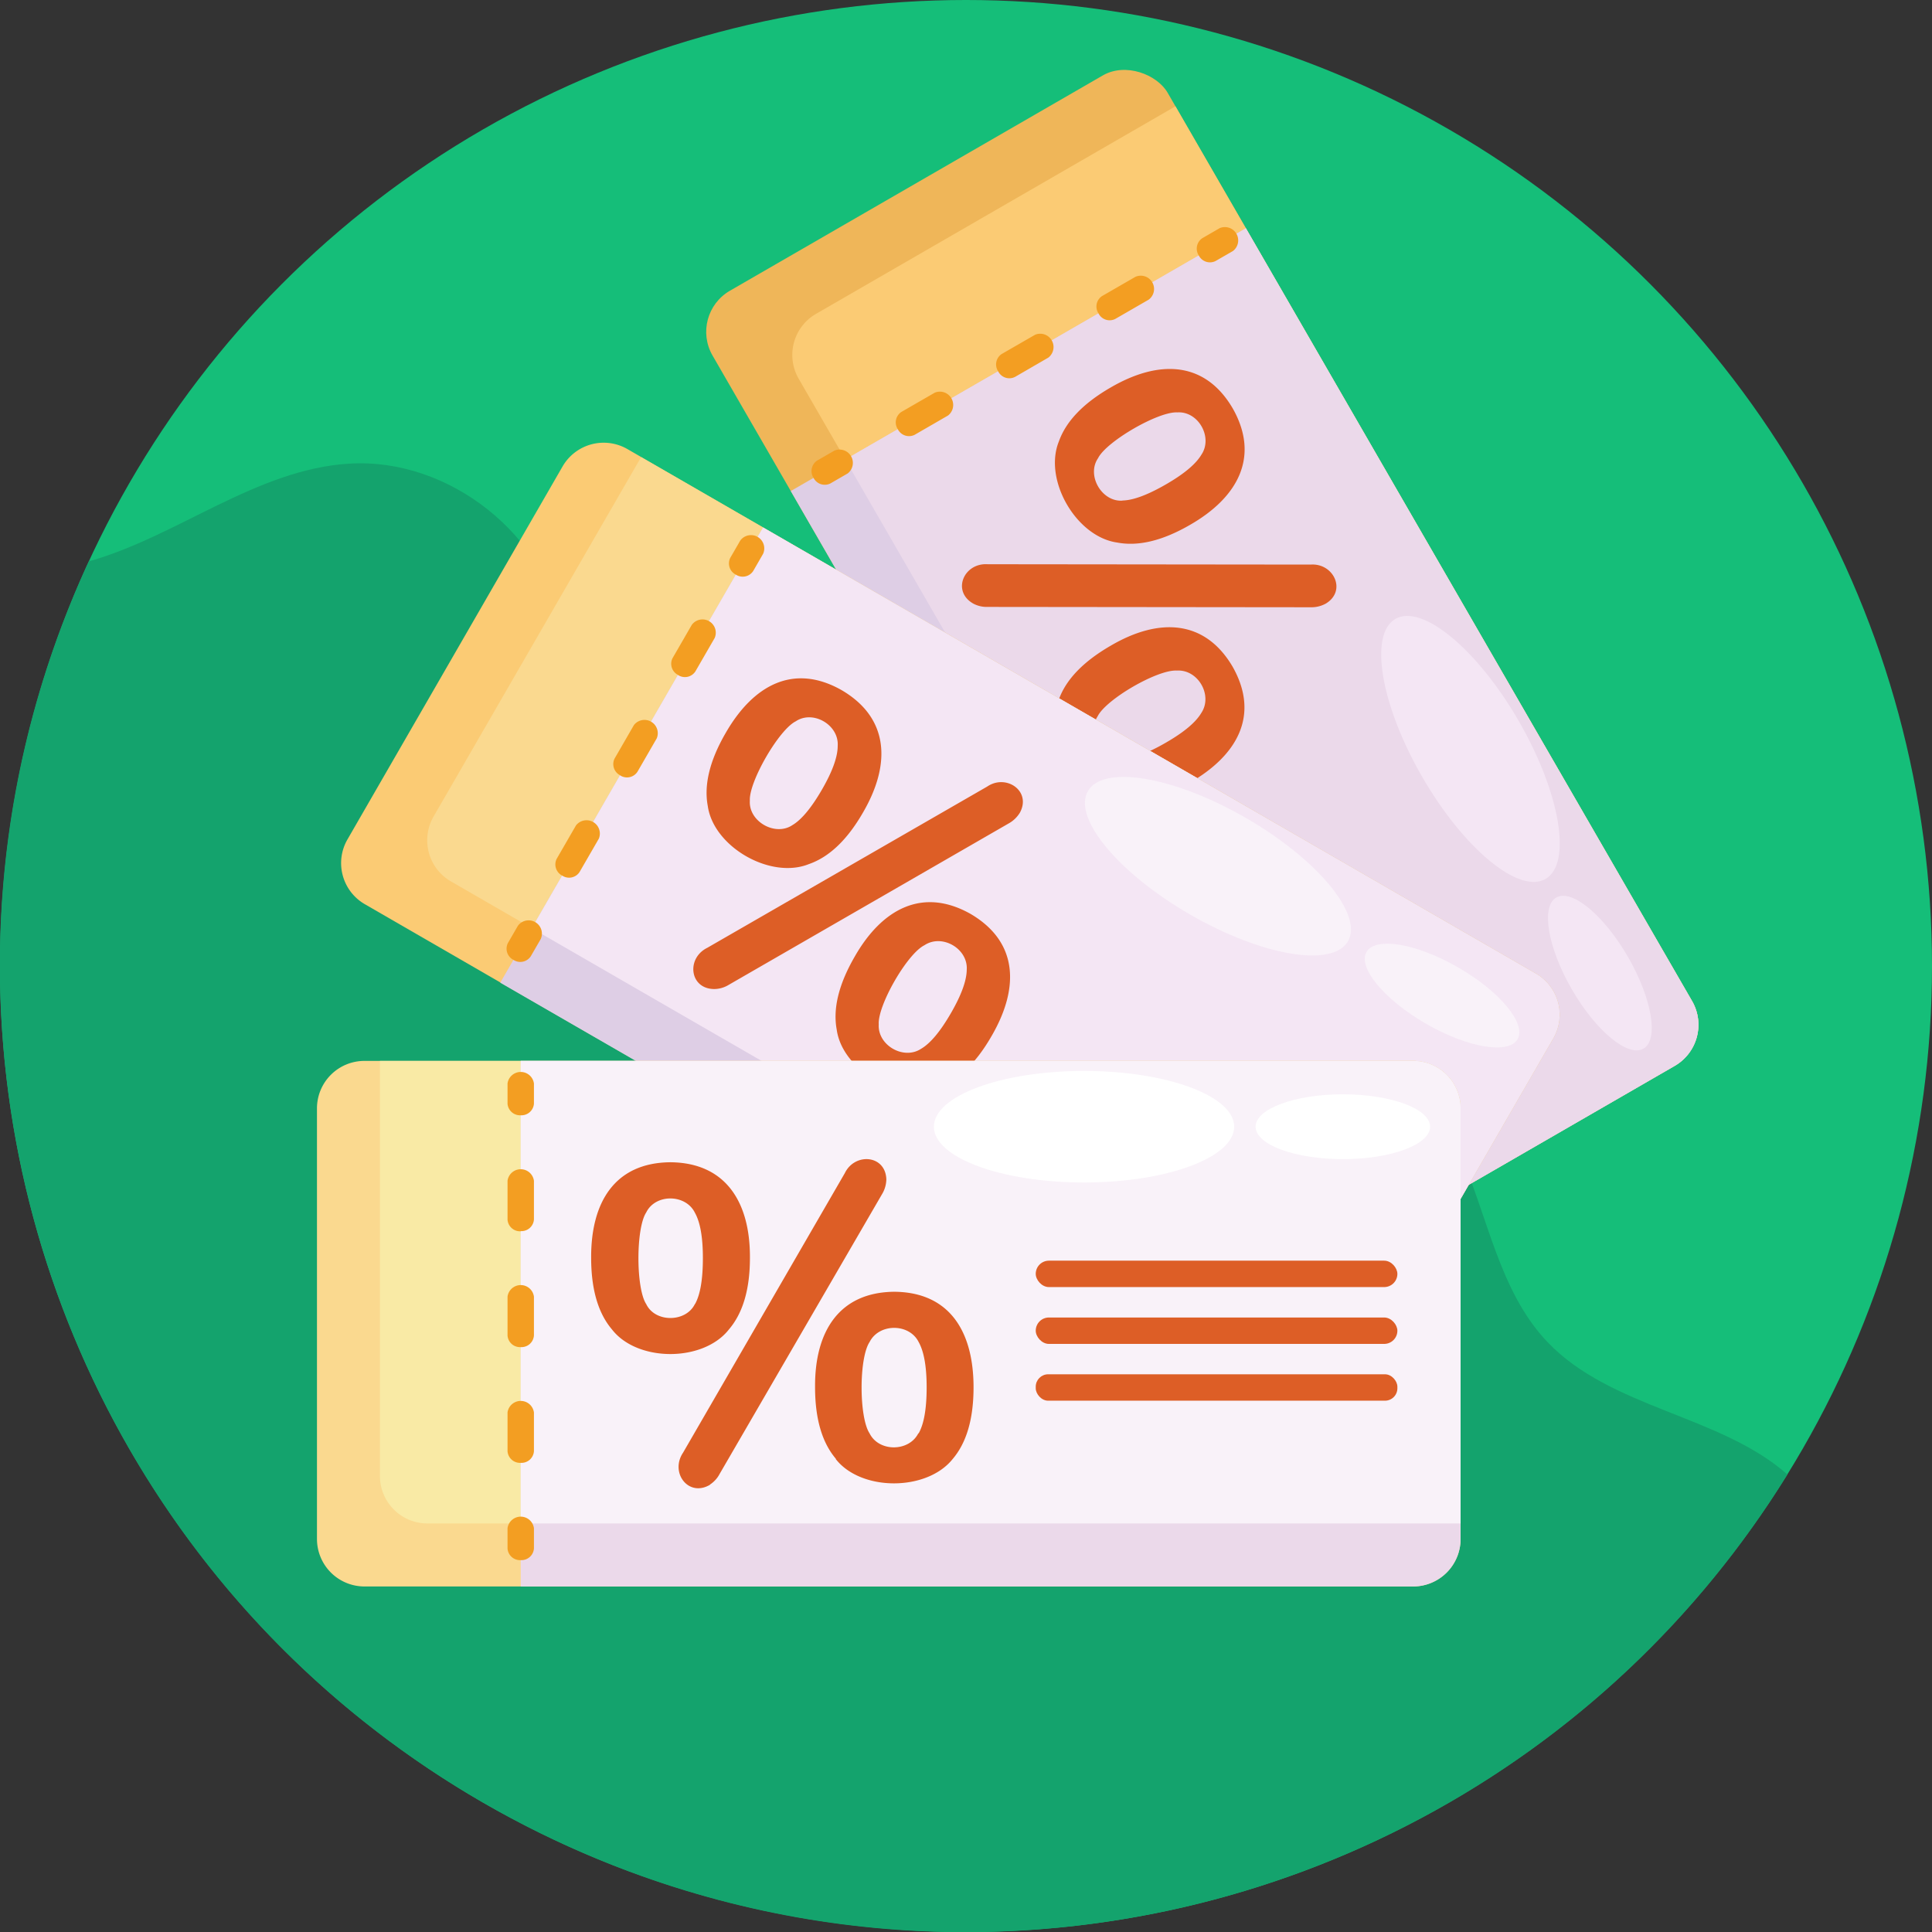 <svg id="Icons" height="512" viewBox="0 0 512 512" width="512" xmlns="http://www.w3.org/2000/svg"><rect x="0" y="0" width="512" height="512" fill="#333333" stroke="none"/><circle cx="256" cy="256" fill="#15be79" r="256"/><path d="m473.68 390.75c-71.29 115.35-221.33 155.62-341.35 89.39-118.33-65.31-164.69-210.56-108.8-331.37 23.47-6.59 44.35-24.39 69-25.9 26.49-1.64 52.5 19 56.89 45.21 3 17.77-2.95 36.3 1.09 53.87 4.47 19.46 22.12 35.15 42 37.31 7.87.86 16.08-.18 23.55 2.46 11.3 4 18.38 15.41 29.14 20.68 13.09 6.42 28.85 2.51 42.25-3.28s26.49-13.45 41-14.47c25.16-1.75 47.93 17.61 58.25 40.61 7.64 17 10.51 36.8 23.32 50.31 16.76 17.7 45.85 19.43 63.66 35.18z" fill="#14a36d"/><rect fill="#efb659" height="303.08" rx="12.58" transform="matrix(.866 -.5 .5 .866 -47.19 183.39)" width="139.27" x="248.99" y="28.22"/><path d="m443.81 282.47-95.26 55-136.9-237.12a12.58 12.58 0 0 1 4.61-17.18l95.25-55 136.9 237.12a12.57 12.57 0 0 1 -4.6 17.18z" fill="#fbcb74"/><path d="m443.81 282.47-98.81 57.06a12.57 12.57 0 0 1 -17.18-4.6l-118.26-204.8 120.61-69.63 118.24 204.79a12.57 12.57 0 0 1 -4.6 17.18z" fill="#decee5"/><path d="m443.81 282.47-95.26 55-124.55-215.69 106.17-61.28 118.24 204.79a12.57 12.57 0 0 1 -4.6 17.18z" fill="#ebd9ea"/><path d="m317.69 67.7a3.33 3.33 0 0 1 .94-4.58l4.6-2.66a3.53 3.53 0 0 1 3.5 6.07l-4.6 2.65a3.32 3.32 0 0 1 -4.44-1.48z" fill="#f39e22"/><path d="m237.93 113.75a3.31 3.31 0 0 1 .94-4.58l8.86-5.11a3.53 3.53 0 0 1 3.5 6.06l-8.86 5.12a3.33 3.33 0 0 1 -4.44-1.49zm26.59-15.35a3.32 3.32 0 0 1 .93-4.58l8.87-5.11a3.53 3.53 0 0 1 3.5 6.06l-8.82 5.11a3.31 3.31 0 0 1 -4.48-1.48zm26.59-15.35a3.32 3.32 0 0 1 .93-4.58l8.86-5.11a3.52 3.52 0 0 1 3.5 6.06l-8.86 5.11a3.3 3.3 0 0 1 -4.43-1.48z" fill="#f39e22"/><path d="m215.6 126.64a3.33 3.33 0 0 1 .94-4.58l4.6-2.65a3.53 3.53 0 0 1 3.5 6.06l-4.6 2.66a3.33 3.33 0 0 1 -4.44-1.49z" fill="#f39e22"/><ellipse cx="389.7" cy="198.48" fill="#f4e6f4" rx="14.78" ry="39.79" transform="matrix(.866 -.5 .5 .866 -47.03 221.44)"/><ellipse cx="424" cy="257.88" fill="#f4e6f4" rx="8.59" ry="23.12" transform="matrix(.866 -.5 .5 .866 -72.14 246.55)"/><path d="m280.61 117q2.83-8 13.66-14.27c12.74-7.44 25-7.17 32.41 5.49 7.24 12.76 1.44 23.6-11.39 30.92q-10.82 6.24-19.22 4.64c-10.85-1.52-19.59-16.58-15.46-26.78zm16.85 15.64q4.25-.07 11.59-4.31 7.14-4.13 9.34-7.84c3.11-4.63-.85-11.58-6.39-11.2-5-.3-18.79 7.69-21 12.13-3.14 4.58 1 11.64 6.46 11.25zm-39.46 27.36c-5.86-3.25-2.6-10.89 3.75-10.47l85.6.09c6.05-.43 9.6 6.9 4.05 10.31a7.86 7.86 0 0 1 -4.06 1l-85.6-.09a7.62 7.62 0 0 1 -3.74-.84zm22.58 25.45q2.83-8 13.76-14.33c12.7-7.45 24.93-7 32.31 5.55 7.24 12.78 1.36 23.5-11.45 30.82q-10.82 6.24-19.19 4.69c-10.87-1.46-19.59-16.57-15.46-26.7zm16.82 15.59q4.28 0 11.62-4.26 7.14-4.12 9.34-7.84c3.11-4.68-.87-11.58-6.47-11.23-5.14-.32-18.76 7.6-21 12.11-3.04 4.66.94 11.56 6.48 11.25z" fill="#dd5e26"/><path d="m411.61 275.22-57.05 98.78a12.58 12.58 0 0 1 -17.19 4.62l-240.69-139a12.57 12.57 0 0 1 -4.59-17.18l57-98.83a12.58 12.58 0 0 1 17.18-4.6l240.73 138.99a12.57 12.57 0 0 1 4.61 17.22z" fill="#fbcb74"/><path d="m411.61 275.22-55 95.26-237.11-136.9a12.58 12.58 0 0 1 -4.6-17.18l55-95.26 237.1 136.86a12.57 12.57 0 0 1 4.61 17.22z" fill="#fad98f"/><path d="m411.61 275.22-57.05 98.78a12.58 12.58 0 0 1 -17.19 4.62l-204.79-118.2 69.64-120.62 204.78 118.2a12.57 12.57 0 0 1 4.61 17.22z" fill="#decee5"/><path d="m411.61 275.22-55 95.26-215.68-124.48 61.29-106.2 204.78 118.2a12.57 12.57 0 0 1 4.61 17.22z" fill="#f4e6f4"/><path d="m195 152.28a3.32 3.32 0 0 1 -1.48-4.43l2.66-4.6a3.52 3.52 0 0 1 6.06 3.5l-2.65 4.6a3.33 3.33 0 0 1 -4.59.93z" fill="#f39e22"/><path d="m149 232.05a3.33 3.33 0 0 1 -1.48-4.44l5.12-8.86a3.53 3.53 0 0 1 6.06 3.5l-5.12 8.86a3.31 3.31 0 0 1 -4.58.94zm15.35-26.59a3.32 3.32 0 0 1 -1.48-4.43l5.12-8.87a3.53 3.53 0 0 1 6.06 3.5l-5.12 8.87a3.31 3.31 0 0 1 -4.62.93zm15.35-26.59a3.32 3.32 0 0 1 -1.48-4.43l5.12-8.86a3.52 3.52 0 0 1 6.06 3.49l-5.12 8.87a3.31 3.31 0 0 1 -4.62.93z" fill="#f39e22"/><path d="m136.07 254.38a3.33 3.33 0 0 1 -1.48-4.44l2.66-4.6a3.52 3.52 0 0 1 6.06 3.5l-2.66 4.6a3.32 3.32 0 0 1 -4.58.94z" fill="#f39e22"/><ellipse cx="322.76" cy="229.54" fill="#f9f2f9" rx="14.78" ry="39.79" transform="matrix(.5 -.866 .866 .5 -37.4 394.29)"/><ellipse cx="382.17" cy="263.83" fill="#f9f2f9" rx="8.59" ry="23.12" transform="matrix(.5 -.866 .866 .5 -37.4 462.88)"/><path d="m187.56 213.55q-1.55-8.38 4.69-19.2c7.32-12.8 18.05-18.69 30.82-11.44 12.65 7.43 13.05 19.72 5.6 32.47q-6.24 10.82-14.33 13.62c-10.17 4.09-25.28-4.58-26.78-15.45zm22.44 5.11q3.65-2.17 7.89-9.52 4.11-7.14 4.11-11.47c.37-5.55-6.53-9.6-11.14-6.5-4.49 2.25-12.43 16.06-12.14 21-.38 5.54 6.73 9.56 11.28 6.49zm-20.55 43.44c-6.7.12-7.69-8.13-2-10.93l74.18-42.73c5-3.4 11.76 1.17 8.66 6.91a8 8 0 0 1 -3 2.88l-74.18 42.77a7.48 7.48 0 0 1 -3.66 1.1zm32.29 10.76q-1.56-8.39 4.74-19.3c7.28-12.8 18.1-18.51 30.76-11.35 12.66 7.45 12.93 19.68 5.5 32.42q-6.24 10.81-14.28 13.66c-10.13 4.13-25.24-4.59-26.72-15.43zm22.36 5.08q3.69-2.15 7.93-9.49 4.12-7.14 4.17-11.47c.35-5.6-6.55-9.59-11.22-6.48-4.61 2.29-12.45 16-12.1 21-.32 5.5 6.58 9.5 11.22 6.44z" fill="#dd5e26"/><path d="m387.07 293.73v114.11a12.58 12.58 0 0 1 -12.58 12.59h-277.92a12.59 12.59 0 0 1 -12.57-12.59v-114.11a12.58 12.58 0 0 1 12.58-12.58h277.91a12.58 12.58 0 0 1 12.58 12.58z" fill="#fad98f"/><path d="m387.07 293.73v110h-273.8a12.58 12.58 0 0 1 -12.58-12.58v-110h273.8a12.58 12.58 0 0 1 12.58 12.58z" fill="#f9eaa5"/><path d="m387.07 293.73v114.11a12.58 12.58 0 0 1 -12.58 12.59h-236.49v-139.28h236.49a12.58 12.58 0 0 1 12.58 12.58z" fill="#ebd9ea"/><path d="m387.07 293.73v110h-249.07v-122.58h236.49a12.58 12.58 0 0 1 12.58 12.58z" fill="#f9f2f9"/><path d="m138 295.56a3.32 3.32 0 0 1 -3.5-3.1v-5.31a3.53 3.53 0 0 1 7 0v5.31a3.32 3.32 0 0 1 -3.5 3.1z" fill="#f39e22"/><path d="m138 387.67a3.32 3.32 0 0 1 -3.5-3.1v-10.24a3.53 3.53 0 0 1 7 0v10.24a3.32 3.32 0 0 1 -3.5 3.1zm0-30.67a3.31 3.31 0 0 1 -3.5-3.1v-10.27a3.53 3.53 0 0 1 7 0v10.23a3.31 3.31 0 0 1 -3.5 3.14zm0-30.7a3.32 3.32 0 0 1 -3.5-3.1v-10.27a3.53 3.53 0 0 1 7 0v10.23a3.32 3.32 0 0 1 -3.5 3.1z" fill="#f39e22"/><path d="m138 413.45a3.32 3.32 0 0 1 -3.5-3.1v-5.35a3.53 3.53 0 0 1 7 0v5.32a3.32 3.32 0 0 1 -3.5 3.13z" fill="#f39e22"/><ellipse cx="287.28" cy="298.59" fill="#fff" rx="39.79" ry="14.78"/><ellipse cx="355.87" cy="298.59" fill="#fff" rx="23.12" ry="8.59"/><g fill="#dd5e26"><path d="m162.2 352.34q-5.53-6.48-5.54-19c-.07-14.75 6.28-25.21 21-25.33 14.66.12 21.16 10.56 21.08 25.33q0 12.48-5.59 19c-6.8 8.66-24.22 8.66-30.95 0zm22-6.77q2.07-3.72 2.07-12.19 0-8.25-2.12-12c-2.46-5-10.46-5.05-12.9-.06-2.76 4.2-2.73 20.12 0 24.27 2.37 4.97 10.53 4.89 12.91-.02zm4 47.88c-5.74 3.45-10.73-3.2-7.18-8.48l42.87-74.09c2.65-5.45 10.77-4.87 11 1.65a7.88 7.88 0 0 1 -1.18 4l-43.01 74.09a7.52 7.52 0 0 1 -2.59 2.83zm33.34-6.83q-5.55-6.48-5.54-19.08c-.09-14.73 6.42-25.08 21-25.21 14.68.12 21 10.57 21 25.32q0 12.5-5.53 19c-6.87 8.61-24.32 8.61-31.02-.03zm21.91-6.77q2.12-3.72 2.12-12.2 0-8.23-2.12-12c-2.5-5-10.47-5-13 0-2.85 4.28-2.8 20 0 24.21 2.44 4.94 10.41 4.94 12.91-.01z"/><rect height="7" rx="3.5" width="95.84" x="274.48" y="334.09"/><rect height="7" rx="3.5" width="95.84" x="274.48" y="349.15"/><rect height="7" rx="3.29" width="95.84" x="274.48" y="364.2"/></g></svg>